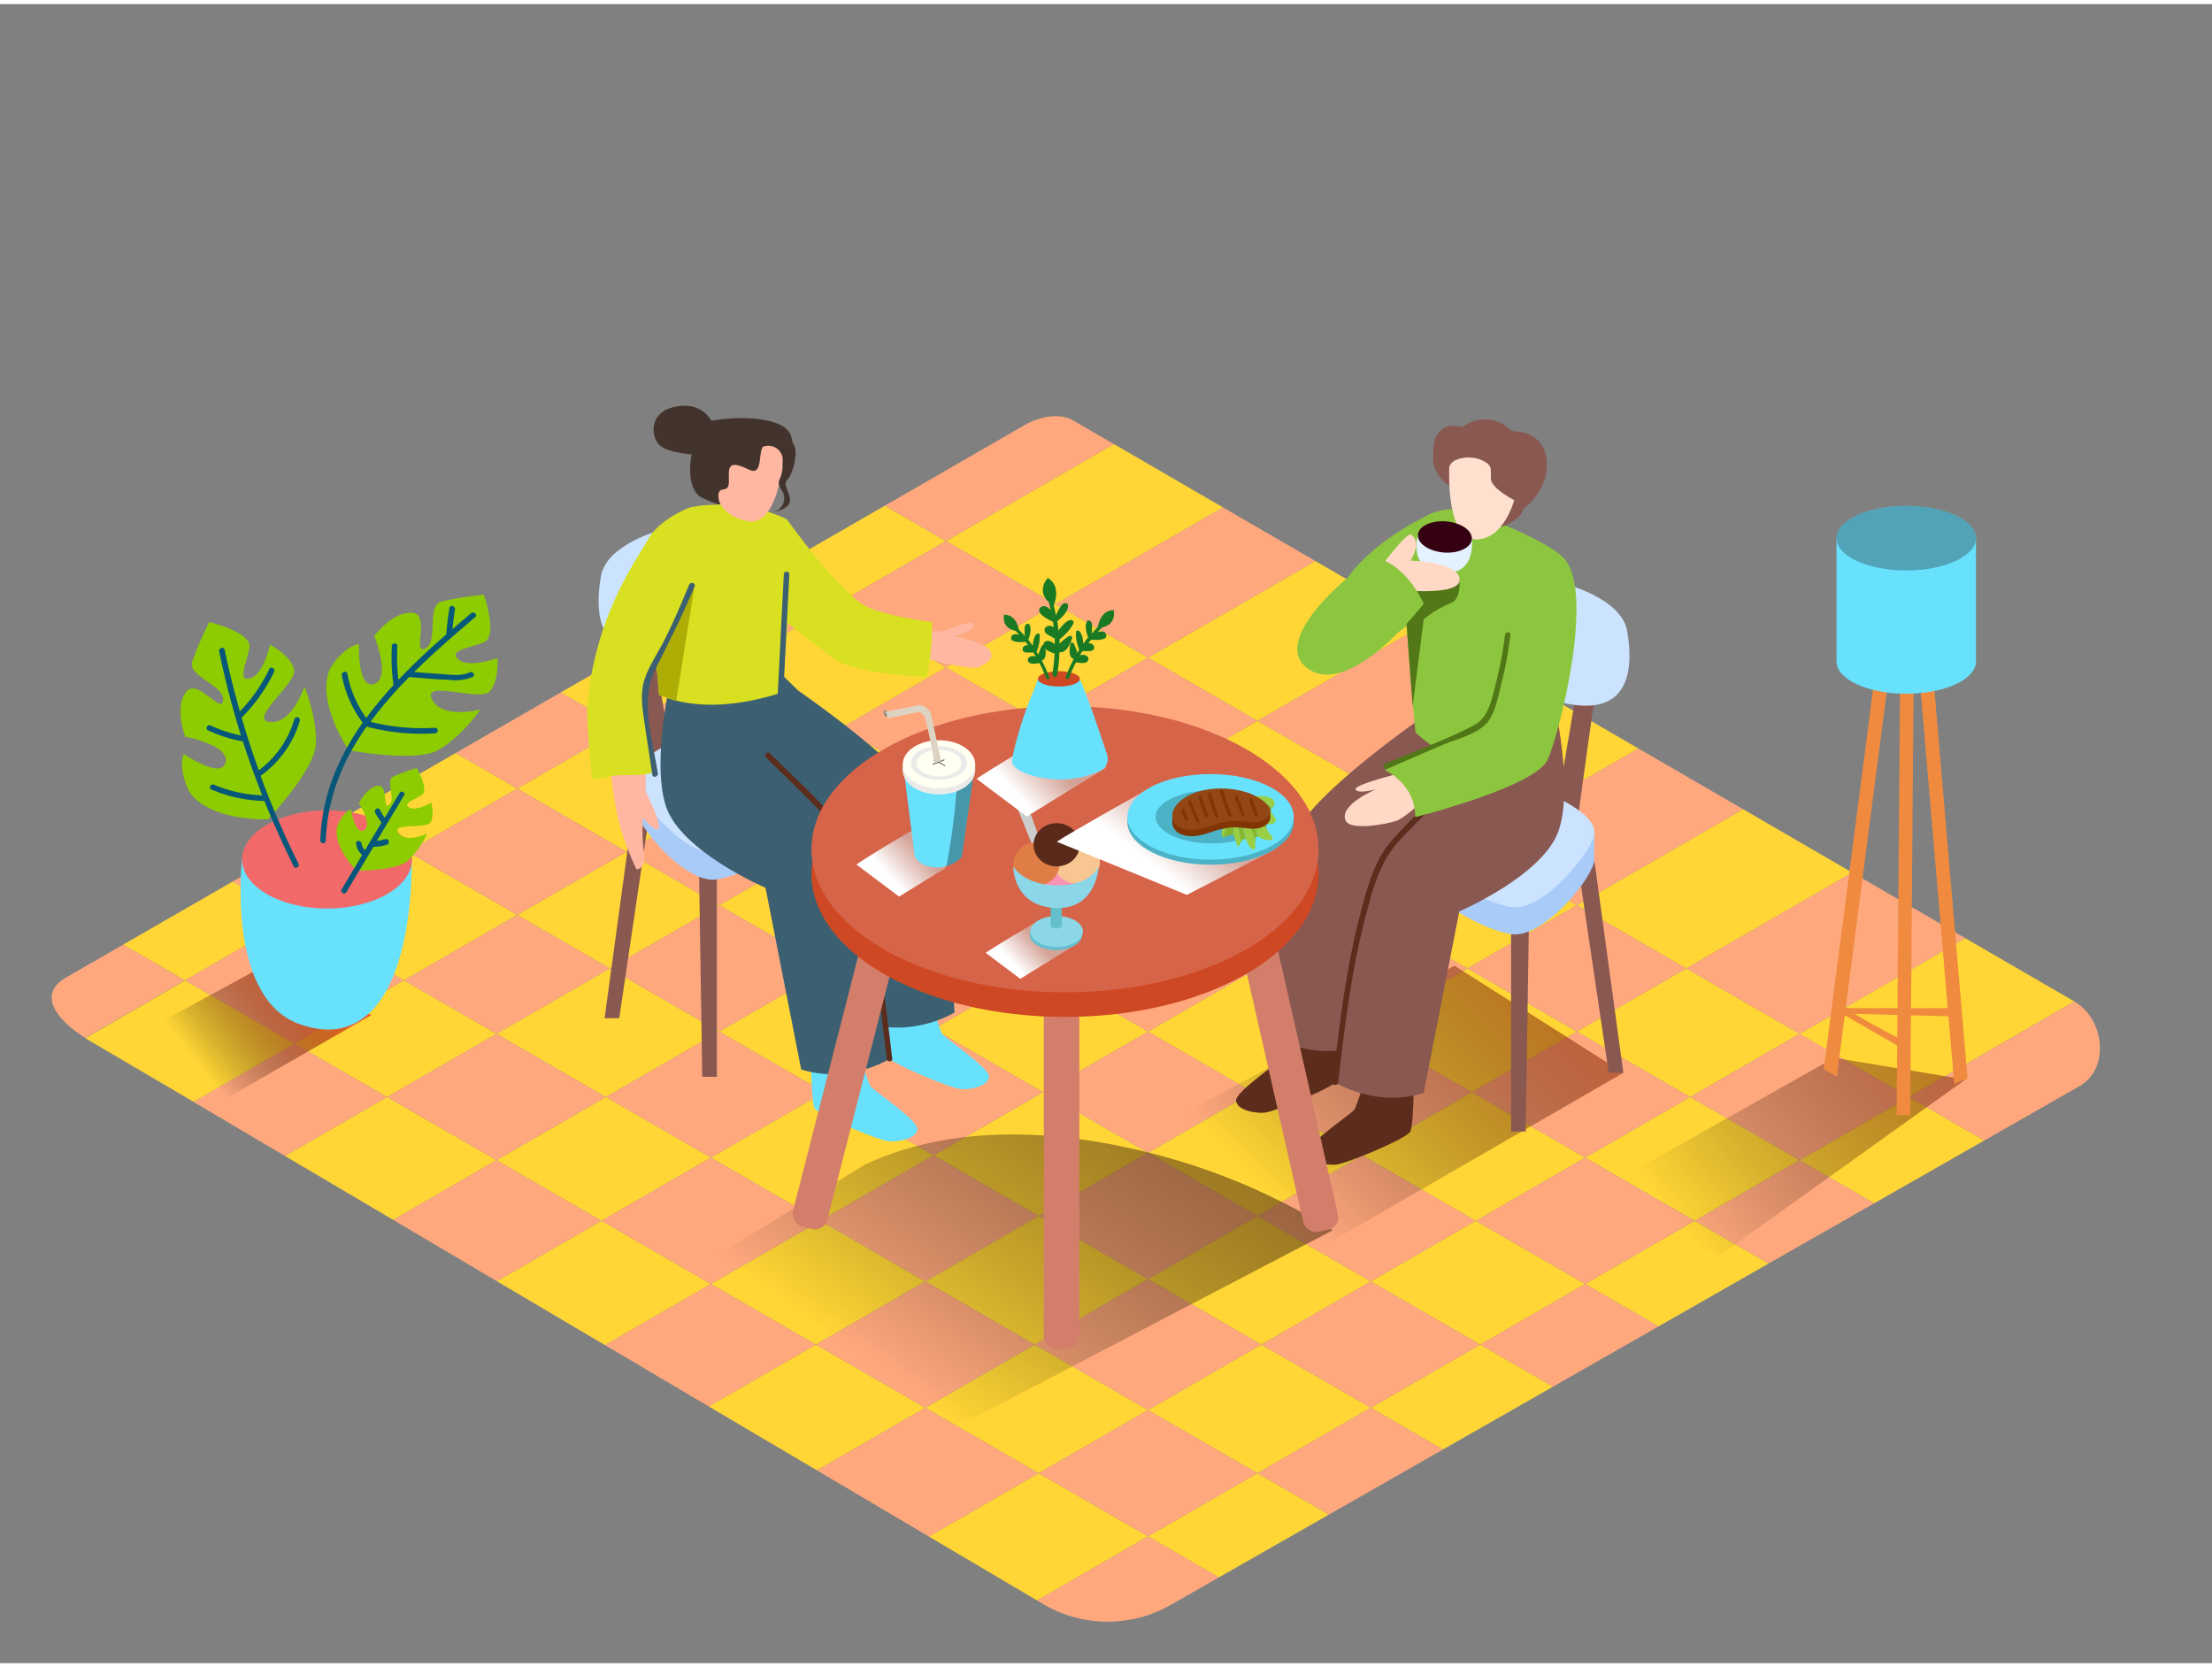 <svg xmlns="http://www.w3.org/2000/svg" xmlns:xlink="http://www.w3.org/1999/xlink" viewBox="0 0 400 300" width="406" height="306" class="illustration styles_illustrationTablet__1DWOa"><rect x="0" y="0" width="400" height="300" fill="#808080" stroke="none"/><defs><linearGradient id="linear-gradient" x1="163.55" y1="250.4" x2="230.86" y2="156.16" gradientUnits="userSpaceOnUse"><stop offset="0" stop-opacity="0"></stop><stop offset="1" stop-color="#935a24"></stop></linearGradient><linearGradient id="linear-gradient-2" x1="231.54" y1="216.91" x2="299.79" y2="148.66" gradientUnits="userSpaceOnUse"><stop offset="0" stop-opacity="0"></stop><stop offset="1" stop-color="#f15a24"></stop></linearGradient><linearGradient id="linear-gradient-3" x1="36.06" y1="192.02" x2="57.55" y2="175.14" xlink:href="#linear-gradient-2"></linearGradient><linearGradient id="linear-gradient-4" x1="303.41" y1="220.35" x2="379.04" y2="158.95" xlink:href="#linear-gradient-2"></linearGradient><linearGradient id="linear-gradient-5" x1="187.7" y1="169.66" x2="183.37" y2="173.62" gradientUnits="userSpaceOnUse"><stop offset="0" stop-color="#d4a397"></stop><stop offset="1" stop-color="#fff"></stop></linearGradient><linearGradient id="linear-gradient-6" x1="166.21" y1="152.88" x2="160.86" y2="157.76" xlink:href="#linear-gradient-5"></linearGradient><linearGradient id="linear-gradient-7" x1="215.16" y1="146.62" x2="208.3" y2="155.45" xlink:href="#linear-gradient-5"></linearGradient><linearGradient id="linear-gradient-8" x1="190.28" y1="137.3" x2="183.99" y2="143.04" xlink:href="#linear-gradient-5"></linearGradient></defs><title>PP</title><g style="isolation: isolate;"><g id="Layer_2" data-name="Layer 2"><polygon points="285.14 162.97 315.22 145.6 296.26 134.6 266.13 152 285.14 162.97" fill="#ffa87d"></polygon><polygon points="266.13 196.76 286.65 208.61 305.66 197.63 285.14 185.79 266.13 196.76" fill="#ffa87d"></polygon><polygon points="73.76 153.28 62.6 146.84 42.06 158.68 53.24 165.13 73.76 153.28" fill="#ffa87d"></polygon><polygon points="227.36 219.14 247.88 230.99 266.89 220.02 246.37 208.17 227.36 219.14" fill="#ffa87d"></polygon><polygon points="112.53 130.9 101.41 124.47 82.38 135.44 93.53 141.87 112.53 130.9" fill="#ffa87d"></polygon><polygon points="187.08 242.4 207.6 254.25 228.12 242.4 207.6 230.55 187.08 242.4" fill="#ffa87d"></polygon><polygon points="151.3 108.52 140.21 102.11 121.19 113.08 132.29 119.49 151.3 108.52" fill="#ffa87d"></polygon><path d="M201.44,79.57,194,75.26c-2.64-1.53-6.59-.48-9.18,1.13L160,90.71l11.07,6.39Z" fill="#ffa87d"></path><polygon points="207.6 118.2 237.88 100.72 221.15 91.01 190.83 108.52 207.6 118.2" fill="#ffa87d"></polygon><polygon points="246.37 140.58 276.55 123.16 257.6 112.16 227.36 129.61 246.37 140.58" fill="#ffa87d"></polygon><polygon points="188.6 196.76 207.6 207.73 226.61 196.76 207.6 185.79 188.6 196.76" fill="#ffa87d"></polygon><polygon points="246.37 185.35 265.38 174.38 246.37 163.41 227.36 174.38 246.37 185.35" fill="#ffa87d"></polygon><polygon points="168.83 208.17 148.31 220.02 167.32 230.99 187.84 219.14 168.83 208.17" fill="#ffa87d"></polygon><polygon points="168.83 163.41 149.83 174.38 168.83 185.35 187.84 174.38 168.83 163.41" fill="#ffa87d"></polygon><polygon points="207.6 162.97 226.61 152 207.6 141.02 188.59 152 207.6 162.97" fill="#ffa87d"></polygon><polygon points="93.53 164.69 73.01 176.54 89.78 186.22 110.3 174.38 93.53 164.69" fill="#ffa87d"></polygon><polygon points="130.06 185.79 109.54 197.63 128.55 208.61 149.07 196.76 130.06 185.79" fill="#ffa87d"></polygon><polygon points="187.84 129.61 171.06 119.93 152.06 130.9 168.83 140.58 187.84 129.61" fill="#ffa87d"></polygon><polygon points="149.07 152 132.29 142.31 113.29 153.28 130.06 162.97 149.07 152" fill="#ffa87d"></polygon><polygon points="325.42 186.22 355.4 168.92 334.93 157.04 304.9 174.38 325.42 186.22" fill="#ffa87d"></polygon><polygon points="306.42 220.02 319.81 227.75 338.93 216.84 325.42 209.04 306.42 220.02" fill="#ffa87d"></polygon><polygon points="89.78 209.04 71.08 219.84 89.86 230.95 108.79 220.02 89.78 209.04" fill="#ffa87d"></polygon><polygon points="227.36 265.66 240.32 273.14 260.95 261.36 247.88 253.81 227.36 265.66" fill="#ffa87d"></polygon><polygon points="267.65 242.4 280.83 250.01 299.94 239.1 286.65 231.43 267.65 242.4" fill="#ffa87d"></polygon><polygon points="128.55 231.43 109.39 242.49 128.17 253.59 147.56 242.4 128.55 231.43" fill="#ffa87d"></polygon><polygon points="53.24 187.95 34.96 198.5 51.54 208.3 70.02 197.63 53.24 187.95" fill="#ffa87d"></polygon><path d="M22.28,170.07l-10.57,6.09c-5,3.09-1.25,7.69,3.72,10.79l18-10.42Z" fill="#ffa87d"></path><path d="M187.52,288.66l1.55.91a22.94,22.94,0,0,0,22.74-.16l8.64-4.93-12.84-7.41Z" fill="#ffa87d"></path><path d="M375.11,180.36l-29.92,17.28,13.62,7.86,17.27-9.86C381.57,192.45,380.59,183.55,375.11,180.36Z" fill="#ffa87d"></path><polygon points="167.32 253.81 147.71 265.13 167.99 277.12 187.84 265.66 167.32 253.81" fill="#ffa87d"></polygon><polygon points="73.01 176.54 53.24 187.95 70.02 197.63 89.78 186.22 73.01 176.54" fill="#ffd636"></polygon><polygon points="109.54 197.63 89.78 209.04 108.79 220.02 128.55 208.61 109.54 197.63" fill="#ffd636"></polygon><polygon points="187.08 242.4 167.32 253.81 187.84 265.66 207.6 254.25 187.08 242.4" fill="#ffd636"></polygon><polygon points="53.24 165.13 42.06 158.68 22.28 170.07 33.48 176.54 53.24 165.13" fill="#ffd636"></polygon><polygon points="207.6 277.07 220.44 284.48 240.32 273.14 227.36 265.66 207.6 277.07" fill="#ffd636"></polygon><polygon points="148.31 220.02 128.55 231.43 147.56 242.4 167.32 230.99 148.31 220.02" fill="#ffd636"></polygon><polygon points="247.88 253.81 260.95 261.36 280.83 250.01 267.65 242.4 247.88 253.81" fill="#ffd636"></polygon><polygon points="188.6 196.76 168.83 208.17 187.84 219.14 207.6 207.73 188.6 196.76" fill="#ffd636"></polygon><polygon points="130.06 162.97 113.29 153.28 93.53 164.69 110.3 174.38 130.06 162.97" fill="#ffd636"></polygon><polygon points="207.6 230.55 228.12 242.4 247.88 230.99 227.36 219.14 207.6 230.55" fill="#ffd636"></polygon><polygon points="149.83 174.38 130.06 185.79 149.07 196.76 168.83 185.35 149.83 174.38" fill="#ffd636"></polygon><polygon points="93.53 141.87 82.38 135.44 62.6 146.84 73.76 153.28 93.53 141.87" fill="#ffd636"></polygon><polygon points="132.29 119.49 121.19 113.08 101.41 124.47 112.53 130.9 132.29 119.49" fill="#ffd636"></polygon><polygon points="226.61 196.76 246.37 185.35 227.36 174.38 207.6 185.79 226.61 196.76" fill="#ffd636"></polygon><polygon points="187.84 174.38 207.6 162.97 188.59 152 168.83 163.41 187.84 174.38" fill="#ffd636"></polygon><polygon points="246.37 208.17 266.89 220.02 286.65 208.61 266.13 196.76 246.37 208.17" fill="#ffd636"></polygon><polygon points="168.83 140.58 152.06 130.9 132.29 142.31 149.07 152 168.83 140.58" fill="#ffd636"></polygon><polygon points="286.65 231.43 299.94 239.1 319.81 227.75 306.42 220.02 286.65 231.43" fill="#ffd636"></polygon><polygon points="305.66 197.63 325.42 186.22 304.9 174.38 285.14 185.79 305.66 197.63" fill="#ffd636"></polygon><polygon points="226.61 152 246.37 140.58 227.36 129.61 207.6 141.02 226.61 152" fill="#ffd636"></polygon><polygon points="265.38 174.38 285.14 162.97 266.13 152 246.37 163.41 265.38 174.38" fill="#ffd636"></polygon><polygon points="171.06 97.11 159.99 90.71 140.21 102.11 151.3 108.52 171.06 97.11" fill="#ffd636"></polygon><polygon points="187.84 129.61 207.6 118.2 190.83 108.52 171.06 119.93 187.84 129.61" fill="#ffd636"></polygon><polygon points="325.42 209.04 338.93 216.84 358.8 205.5 345.18 197.63 325.42 209.04" fill="#ffd636"></polygon><polygon points="207.6 254.25 227.36 265.66 247.88 253.81 228.12 242.4 207.6 254.25" fill="#ffd636"></polygon><polygon points="187.84 265.66 167.99 277.12 187.52 288.66 207.6 277.07 187.84 265.66" fill="#ffd636"></polygon><path d="M345.18,197.63l29.92-17.28h0l-19.7-11.43-30,17.31Z" fill="#ffd636"></path><polygon points="286.65 208.61 306.42 220.02 325.42 209.04 305.66 197.63 286.65 208.61" fill="#ffd636"></polygon><polygon points="247.88 230.99 267.65 242.4 286.65 231.43 266.89 220.02 247.88 230.99" fill="#ffd636"></polygon><polygon points="187.84 265.66 207.6 277.07 227.36 265.66 207.6 254.25 187.84 265.66" fill="#ffa87d"></polygon><polygon points="228.12 242.4 247.88 253.81 267.65 242.4 247.88 230.99 228.12 242.4" fill="#ffa87d"></polygon><polygon points="266.89 220.02 286.65 231.43 306.42 220.02 286.65 208.61 266.89 220.02" fill="#ffa87d"></polygon><polygon points="305.66 197.63 325.42 209.04 345.18 197.63 325.42 186.22 305.66 197.63" fill="#ffa87d"></polygon><polygon points="207.6 207.73 227.36 219.14 246.37 208.17 226.61 196.76 207.6 207.73" fill="#ffd636"></polygon><polygon points="266.13 196.76 285.14 185.79 265.38 174.38 246.37 185.35 266.13 196.76" fill="#ffd636"></polygon><polygon points="187.84 219.14 167.32 230.99 187.08 242.4 207.6 230.55 187.84 219.14" fill="#ffd636"></polygon><polygon points="147.56 242.4 128.17 253.59 147.71 265.13 167.32 253.81 147.56 242.4" fill="#ffd636"></polygon><polygon points="304.9 174.38 334.93 157.04 315.22 145.6 285.14 162.97 304.9 174.38" fill="#ffd636"></polygon><polygon points="167.32 230.99 147.56 242.4 167.32 253.81 187.08 242.4 167.32 230.99" fill="#ffa87d"></polygon><polygon points="187.84 219.14 207.6 230.55 227.36 219.14 207.6 207.73 187.84 219.14" fill="#ffa87d"></polygon><polygon points="226.61 196.76 246.37 208.17 266.13 196.76 246.37 185.35 226.61 196.76" fill="#ffa87d"></polygon><polygon points="285.14 185.79 304.9 174.38 285.14 162.97 265.38 174.38 285.14 185.79" fill="#ffa87d"></polygon><polygon points="227.36 174.38 246.37 163.41 226.61 152 207.6 162.97 227.36 174.38" fill="#ffd636"></polygon><polygon points="187.84 174.38 168.83 185.35 188.6 196.76 207.6 185.79 187.84 174.38" fill="#ffd636"></polygon><polygon points="266.13 152 296.26 134.6 276.55 123.16 246.37 140.58 266.13 152" fill="#ffd636"></polygon><polygon points="108.79 220.02 89.86 230.95 109.39 242.49 128.55 231.43 108.79 220.02" fill="#ffd636"></polygon><polygon points="149.07 196.76 128.55 208.61 148.31 220.02 168.83 208.17 149.07 196.76" fill="#ffd636"></polygon><polygon points="128.55 208.61 108.79 220.02 128.55 231.43 148.31 220.02 128.55 208.61" fill="#ffa87d"></polygon><polygon points="168.83 185.35 149.07 196.76 168.83 208.17 188.6 196.76 168.83 185.35" fill="#ffa87d"></polygon><polygon points="207.6 185.79 227.36 174.38 207.6 162.97 187.84 174.38 207.6 185.79" fill="#ffa87d"></polygon><polygon points="246.37 163.41 266.13 152 246.37 140.58 226.61 152 246.37 163.41" fill="#ffa87d"></polygon><polygon points="110.3 174.38 89.78 186.22 109.54 197.63 130.06 185.79 110.3 174.38" fill="#ffd636"></polygon><polygon points="188.59 152 207.6 141.02 187.84 129.61 168.83 140.58 188.59 152" fill="#ffd636"></polygon><polygon points="70.02 197.63 51.54 208.3 71.08 219.84 89.78 209.04 70.02 197.63" fill="#ffd636"></polygon><polygon points="168.83 163.41 149.07 152 130.06 162.97 149.83 174.38 168.83 163.41" fill="#ffd636"></polygon><polygon points="227.36 129.61 257.6 112.16 237.88 100.72 207.6 118.2 227.36 129.61" fill="#ffd636"></polygon><polygon points="89.78 186.22 70.02 197.63 89.78 209.04 109.54 197.63 89.78 186.22" fill="#ffa87d"></polygon><polygon points="130.06 162.97 110.3 174.38 130.06 185.79 149.83 174.38 130.06 162.97" fill="#ffa87d"></polygon><polygon points="188.59 152 168.83 140.58 149.07 152 168.83 163.41 188.59 152" fill="#ffa87d"></polygon><polygon points="207.6 141.02 227.36 129.61 207.6 118.2 187.84 129.61 207.6 141.02" fill="#ffa87d"></polygon><polygon points="93.53 164.69 73.76 153.28 53.24 165.13 73.01 176.54 93.53 164.69" fill="#ffd636"></polygon><polygon points="190.83 108.52 221.15 91.01 201.44 79.57 171.06 97.11 190.83 108.52" fill="#ffd636"></polygon><path d="M33.48,176.54,15.43,187q.56.35,1.13.67L35,198.5l18.28-10.55Z" fill="#ffd636"></path><polygon points="132.29 142.31 112.53 130.9 93.53 141.87 113.29 153.28 132.29 142.31" fill="#ffd636"></polygon><polygon points="171.06 119.93 151.3 108.52 132.29 119.49 152.06 130.9 171.06 119.93" fill="#ffd636"></polygon><polygon points="53.24 165.13 33.48 176.54 53.24 187.95 73.01 176.54 53.24 165.13" fill="#ffa87d"></polygon><polygon points="113.29 153.28 93.53 141.87 73.76 153.28 93.53 164.69 113.29 153.28" fill="#ffa87d"></polygon><polygon points="152.06 130.9 132.29 119.49 112.53 130.9 132.29 142.31 152.06 130.9" fill="#ffa87d"></polygon><polygon points="190.83 108.52 171.06 97.11 151.3 108.52 171.06 119.93 190.83 108.52" fill="#ffa87d"></polygon><polyline points="129.63 158.32 129.63 193.98 126.99 193.98 126.42 157.4" fill="#895851"></polyline><polyline points="114.62 144.6 109.33 183.38 111.98 183.38 117.5 146.04" fill="#895851"></polyline><path d="M113.18,107.74c.7,2,4.65,31.7,4.65,31.7l4-1.33-5.18-30.53" fill="#895851"></path><path d="M124.2,137.18s-10.65,4.09-9.58,8.11,9.57,13.87,15,13,12.09-5.59,12.09-5.59" fill="#a9cbf8"></path><path d="M124.2,132.29s-10.65,4.09-9.58,8.11,9.57,13.87,15,13,12.09-5.59,12.09-5.59" fill="#cbe3ff"></path><path d="M120,94.94s-10.29,2.57-11.33,8.49-1.34,16.84,13.26,12.6,7.71-15.21,7.71-15.21" fill="#cbe3ff"></path><path d="M167.38,177.33s2.46,8.07,3,8.89,8.61,6.15,8.48,7.79-3.18,2.32-5.08,2.19-12.83-4.7-13.52-6-.68-12.83-.68-12.83Z" fill="#68e1fd"></path><path d="M154.41,186.77s2.46,8.07,3,8.89,8.61,6.15,8.48,7.79-3.18,2.32-5.08,2.19-12.83-4.7-13.52-6-.68-12.83-.68-12.83Z" fill="#68e1fd"></path><path d="M144.34,124.14S165.4,138.59,168.12,146s4.5,36.35,4.5,36.35-7.37,4.58-15.94,1.88l-6.45-32.85s-15.31-6.54-18-14.72.94-23.43.94-23.43" fill="#3c6071"></path><path d="M121.37,121.65s-3.63,15.26-.94,23.43,18,14.72,18,14.72l6.45,32.85c8.57,2.69,15.94-1.88,15.94-1.88s-1.78-29-4.5-36.35-23.77-21.81-23.77-21.81,3.82-7.7.84-11S121.37,121.65,121.37,121.65Z" fill="#3c6071"></path><path d="M139.27,135.52c3.79,3.78,7.85,7.43,11.38,11.46,3.06,3.5,4.27,7.95,5.46,12.35,2.77,10.26,4,20.85,5.23,31.38.07.64-.93.63-1,0-1.18-10.13-2.38-20.31-5-30.2-1.26-4.85-2.53-9.67-6-13.44s-7.21-7.24-10.82-10.84A.5.5,0,0,1,139.27,135.52Z" fill="#5c2d1d"></path><path d="M165.08,113.41s4.57,0,5.18,0,5.46-2.15,5.71-1.4c.54,1.62-3.42,2.25-3.42,2.25s5.81,1.12,6.58,2.79-1.43,2.46-2.27,2.88-6.6-.86-6.6-.86L163,117" fill="#ffb7a2"></path><path d="M168.56,111.76c-3.79-.52-8.61-1.38-11.55-2.67-4.09-1.79-11.37-11.33-14.69-15.88-.59-.29-1.2-.55-1.81-.79l-.87,17.36s6.41,5,11,8.48c3.1,2.36,11.71,3.15,17,3.42A54.41,54.41,0,0,0,168.56,111.76Z" fill="#d9e021"></path><path d="M141.2,124.55c.59-5.63,1.58-15.31,1.48-15.5-3.1-6.17-23.26-5.66-24.24-2.57-.71,2.24.2,12.8.75,18.49C126.16,127.78,134.06,126.81,141.2,124.55Z" fill="#d9e021"></path><path d="M115.11,156.48a49.37,49.37,0,0,1-3.51-9.94,86.18,86.18,0,0,1-1.42-11.33l6.57,3.28v3.9s3.16,6.21,2.29,6.75-2.72-2-2.72-2a27.42,27.42,0,0,0,0,5.34C116.63,154.16,116.82,156.16,115.11,156.48Z" fill="#ffb7a2"></path><path d="M106.22,126.85c1.32-16.22,8.94-26.4,11-30.1,1.53-2.79,5.49-5,7.65-5.76.93-.17,1.86-.31,2.81-.39l2.23-.1A28,28,0,0,1,141.95,93a50.79,50.79,0,0,1,1.16,11.08c-1.63,5.17-3.18,10.36-4.77,15.54-6.27-.35-18.58-4-18.58-4l-3.46,9.25s1.4,9.17,1.89,14c-2.3,1-5.52.19-8,.83-1.15.3-2,.25-3.12.54C106.74,136.29,106,129.13,106.22,126.85Z" fill="#d9e021"></path><path d="M141.71,79.82c.32.15-.52,14.81-6.45,13.7s-6.1-6-6-7.22,2.69-4.45,3.55-5.67S140.34,79.17,141.71,79.82Z" fill="#ffb7a2"></path><path d="M141.51,83.63l.2-3.8s-2.9-1-3.76.23,0,5.3-2.47,4.14-3.64-1.34-3.68.58.28,2.85-1.09,3-.56,2.44-.56,2.44,1.11,1-3.13-.92S125.35,76,128.5,75.39c5-1,13.66-.8,14.58,2.83A5,5,0,0,1,141.51,83.63Z" fill="#42342d"></path><path d="M143.25,79.32c1.36,1.14.17,5.64-.84,6.65s.55,2.34.42,3.9-3.11,2-3.11,2a2.56,2.56,0,0,0,1.57-4.08c-1.29-2,.56-1.61.26-5.26A2.59,2.59,0,0,0,138,80.05s.18-2.49,2.24-2.27A4.56,4.56,0,0,1,143.25,79.32Z" fill="#42342d"></path><path d="M129.84,78.27s-1-6.16-6.75-5.61-5.48,5.18-4,6.93,7.47,1.94,7.47,1.94" fill="#42342d"></path><path d="M141.74,103.1c0-.64,1-.64,1,0l-1.35,26.52c0,.64-1,.64-1,0Z" fill="#3c6071"></path><polygon points="125.58 105.25 122.29 125.96 119.19 124.98 118.58 117.86 125.58 105.25" fill="#adad05"></polygon><path d="M116.56,122.08c.82-2.48,2.39-4.7,3.56-7,1.66-3.29,3.08-6.68,4.5-10.08.24-.59,1.21-.33,1,.27-2.14,5.13-4.59,10-7.11,15-2.88,5.68-.45,12.84.45,18.83.09.63-.87.9-1,.27q-.75-5-1.5-9.93C116.1,126.92,115.76,124.5,116.56,122.08Z" fill="#3c6071"></path><path d="M203.45,206.7c-15.48-3.32-32.51-3.66-47.08,3.18l-37.08,22.74c5.19,4.22,43,23.82,48.68,27.28l73-38.15A116.24,116.24,0,0,0,203.45,206.7Z" fill="url(#linear-gradient)"></path><polyline points="293.55 193.26 229.71 230.12 203.98 206.1 243.39 184.76 263 173.88 293.55 193.26" fill="url(#linear-gradient-2)"></polyline><polyline points="273.25 168.21 273.25 203.87 275.89 203.87 276.46 167.28" fill="#895851"></polyline><polyline points="288.26 154.49 293.55 193.26 290.91 193.26 285.38 155.93" fill="#895851"></polyline><path d="M235,181.6s-2.46,8.07-3,8.89-8.61,6.15-8.48,7.79,3.18,2.32,5.08,2.19,12.83-4.7,13.52-6,.68-12.83.68-12.83Z" fill="#5c2d1d"></path><path d="M247.92,191s-2.46,8.07-3,8.89-8.61,6.15-8.48,7.79,3.18,2.32,5.08,2.19,12.83-4.7,13.52-6,.68-12.83.68-12.83Z" fill="#5c2d1d"></path><path d="M289.7,117.63c-.7,2-4.65,31.7-4.65,31.7l-4-1.33,5.18-30.53" fill="#895851"></path><polyline points="288.26 154.49 288.34 149.7 284.1 151.15 285.38 155.93" fill="#a9cbf8"></polyline><path d="M278.68,147.07s10.65,4.09,9.58,8.11-9.57,13.87-15,13-12.09-5.59-12.09-5.59" fill="#a9cbf8"></path><path d="M278.68,142.17s10.65,4.09,9.58,8.11-9.57,13.87-15,13-12.09-5.59-12.09-5.59" fill="#cbe3ff"></path><path d="M282.9,104.83s10.29,2.57,11.33,8.49,1.34,16.84-13.26,12.6-7.71-15.21-7.71-15.21" fill="#cbe3ff"></path><path d="M258,128.42s-21.06,14.45-23.77,21.81-4.5,36.35-4.5,36.35,7.37,4.58,15.94,1.88l6.45-32.85s15.31-6.54,18-14.72-.94-23.43-.94-23.43" fill="#895851"></path><path d="M269.79,136.87S248.73,151.32,246,158.68s-4.5,36.35-4.5,36.35,7.37,4.58,15.94,1.88l6.45-32.85s15.31-6.54,18-14.72-.94-23.43-.94-23.43" fill="#895851"></path><path d="M278.15,137.18c3.59-8.74,6.84-34.09,4.67-36.88-2.54-3.27-17-8.61-17-8.61a10.75,10.75,0,0,0-9.87,2.25c-3.52,3-1,26.14,0,37.76C262.07,137.38,269.32,138.77,278.15,137.18Z" fill="#8cc63f"></path><path d="M279.54,81.62c-.73-3.22-3.29-4.35-6.18-4.41a6.21,6.21,0,0,0-1.88-1.41,6.72,6.72,0,0,0-7.08.72,4.56,4.56,0,0,0-2.28-.19c-2.27.43-3,2.6-2.93,4.65,0,.08,0,.16,0,.24-.52,3.49,2.53,5.65,2.53,5.65l9.65,7.7a8,8,0,0,0,3.45-2.08,4.26,4.26,0,0,0,.75-1.33,1.68,1.68,0,0,0,.26-.17C278.52,88.78,280.34,85.15,279.54,81.62Z" fill="#895851"></path><path d="M262.05,84.07c0,1.21-.38,12.58,4.76,12.72s7-7.08,7-7.08-4.22-2.17-4.22-3.92.34-2.45-1.76-3.37S262,82.06,262.05,84.07Z" fill="#ffe0ce"></path><path d="M259.15,92S243,98.82,240.47,110.58c-3.5,16.3,17.56-.78,17.56-.78" fill="#8cc63f"></path><path d="M256.41,96s-1.95,6.17,4.34,6.8,5.4-6,5.4-6" fill="#e4f1ff"></path><ellipse cx="261.28" cy="96.36" rx="2.82" ry="4.89" transform="translate(143.66 348.78) rotate(-85.26)" fill="#350011"></ellipse><path d="M263.9,104s.46,3.7-1.69,4.38a17.69,17.69,0,0,0-4.76,2.89l-2,15.71L254.34,112l1.38-6.66Z" fill="#527717"></path><path d="M248,104s6.24-8.67,7.18-8.06c2.06,1.36-.1,4.7-.1,4.7s8.65.17,8.87,3.36-11.06,1.91-11.06,1.91l-3,2.13" fill="#ffd8c6"></path><path d="M248.95,100.19c-1.3-.3-20.41,14.41-12.43,20,7.8,5.45,20.93-11.76,20.93-11.76S254.5,101.47,248.95,100.19Z" fill="#8cc63f"></path><path d="M263.06,139.79c-3.79,3.78-7.85,7.43-11.38,11.46-3.06,3.5-4.27,7.95-5.46,12.35-2.77,10.26-4,20.85-5.23,31.38-.07.64.93.63,1,0,1.18-10.13,2.38-20.31,5-30.2,1.26-4.85,2.53-9.67,6-13.44s7.21-7.24,10.82-10.84A.5.5,0,0,0,263.06,139.79Z" fill="#5c2d1d"></path><path d="M255,138.61s-10.22,2.45-9.88,3.38,3.69,0,3.69,0-6.85,2.86-5.45,5.7c.91,1.84,7.41.59,9.17,0s6.58-5.28,6.58-5.28Z" fill="#ffd8c6"></path><path d="M273.25,110.71s-2.2,15.9-3.87,18-19,9.77-19,9.77,5.65,2.54,5.52,8.54c0,0,21.8-5.44,24-10.45s8.51-30.2,2.94-36.32S273.25,110.71,273.25,110.71Z" fill="#8cc63f"></path><path d="M272.14,114.08a65.11,65.11,0,0,1-1.67,8.85c-.73,2.77-1.25,6.1-4,7.52-5.13,2.67-10.75,4.65-16.06,6.94-.59.25-.08,1.12.5.86l10-4.31c2.4-1,6-1.85,7.85-3.82,1.6-1.72,2.09-4.76,2.66-6.93a67.3,67.3,0,0,0,1.71-9.12C273.22,113.44,272.22,113.45,272.14,114.08Z" fill="#527717"></path><path d="M38.28,199.4l28.9-16.6L47,174.32,21.87,188A145.55,145.55,0,0,0,38.28,199.4Z" fill="url(#linear-gradient-3)"></path><path d="M43.77,154.67s-2.9,24.92,10.28,29.74,20.24-7.72,20.44-29.74" fill="#68e1fd"></path><ellipse cx="59.14" cy="154.67" rx="15.36" ry="8.88" fill="#f2696a"></ellipse><path d="M63.07,134.92s-6-8.71-3.4-14.72c0,0,2.17-3.87,5.24-4.48,0,0-.31,8.25,2.77,7.2s0-8.64,0-8.64,3.23-4.37,6.76-4.23,0,7.72,2.46,6.46.15-7.71,2.92-8.48a58.06,58.06,0,0,1,7.68-1.23s2.61,7.53,0,8.6-6.45,1.44-4.61,3.1,7.07-.25,7.07-.25.33,4.24-1.45,6.07-12.22-2.22-10.38,1.42,8.76,1.82,8.76,1.82-3.53,5.05-7.68,7.35S63.07,134.92,63.07,134.92Z" fill="#8ccc00"></path><path d="M64.48,156.71s-4.35-4.3-3.5-8c0,0,.82-2.43,2.5-3.1,0,0,.71,4.72,2.34,3.79s-.92-4.9-.92-4.9,1.37-2.83,3.39-3.12.82,4.38,2.09,3.41-.74-4.39.75-5.12a33.54,33.54,0,0,1,4.23-1.52s2.29,4,.92,4.88-3.51,1.51-2.29,2.25,4-.89,4-.89.64,2.37-.18,3.6-7.18,0-5.74,1.91,5.17.1,5.17.1a16.35,16.35,0,0,1-3.58,5C71.53,156.74,64.48,156.71,64.48,156.71Z" fill="#8ccc00"></path><path d="M48.47,147.42s-10.58.41-14.24-5c0,0-2.1-3.91-1-6.83,0,0,6.8,4.69,7.56,1.54s-7.28-4.64-7.28-4.64-2-5.07.06-8,6.51,4.15,6.77,1.4-6.42-4.27-5.58-7a58.06,58.06,0,0,1,3.09-7.14s7.75,1.84,7.26,4.62-2.25,6.22.14,5.55,3.59-6.09,3.59-6.09,3.75,2,4.34,4.48-8.44,9.12-4.38,9.52,6.24-6.41,6.24-6.41,2.36,5.69,2.08,10.43S48.47,147.42,48.47,147.42Z" fill="#8ccc00"></path><path d="M85.2,110.14q-1.68,1.42-3.38,2.9c.12-1.2.26-2.39.45-3.58.1-.63-.86-.9-1-.27q-.38,2.39-.58,4.8c-3,2.6-5.91,5.32-8.65,8.21a35.69,35.69,0,0,1-.18-6.11c0-.64-1-.64-1,0a36.71,36.71,0,0,0,.3,7.06,69.17,69.17,0,0,0-4.92,5.94,19.81,19.81,0,0,1-3.43-8c-.12-.63-1.08-.36-1,.27a20.49,20.49,0,0,0,3.69,8.47.51.51,0,0,0,.1.09c-4.4,6.23-7.42,13.22-7.68,21.32,0,.64,1,.64,1,0,.25-7.8,3.14-14.56,7.36-20.59a38.56,38.56,0,0,0,12.39,1.21c.64,0,.64-1,0-1A37.78,37.78,0,0,1,67,129.78a72.53,72.53,0,0,1,7-8.09l.09,0c2.33.21,4.67.41,7,.5a8.55,8.55,0,0,0,4.35-.5c.58-.29.07-1.15-.5-.86-1.62.81-3.87.38-5.6.28-1.48-.09-3-.21-4.44-.34,3.57-3.53,7.38-6.81,11.07-9.94C86.4,110.43,85.69,109.73,85.2,110.14Z" fill="#06577a"></path><path d="M54.22,129.61a.5.5,0,0,0-1-.27,17.71,17.71,0,0,1-6.42,9.22q-1.7-4.72-3.11-9.53a29.87,29.87,0,0,0,5.87-8.28c.28-.58-.59-1.09-.86-.5a29.1,29.1,0,0,1-5.33,7.67c-1-3.68-2-7.39-2.74-11.15-.13-.63-1.09-.36-1,.27q1.59,7.7,3.94,15.2a23.45,23.45,0,0,1-5.46-1.78c-.58-.27-1.09.59-.5.86a24.53,24.53,0,0,0,6.31,2h0c1.05,3.29,2.24,6.54,3.5,9.76a24.18,24.18,0,0,1-8.7-1.92c-.59-.25-1.1.61-.5.86a25.51,25.51,0,0,0,9.59,2.07q2.41,6,5.3,11.83c.29.58,1.15.07.86-.5a156.06,156.06,0,0,1-6.85-15.87h0A18.81,18.81,0,0,0,54.22,129.61Z" fill="#06577a"></path><path d="M72.33,142.53l-2.75,4.61a8.62,8.62,0,0,1-.87-1.44c-.28-.58-1.14-.07-.86.5A9.53,9.53,0,0,0,69,148l0,0-3,5a2,2,0,0,1-.61-1.2c-.08-.63-1.08-.64-1,0a3.15,3.15,0,0,0,1.1,2.06l-3.73,6.26a.5.5,0,0,0,.86.5l4.92-8.25a7.47,7.47,0,0,0,2.43-.37c.61-.2.35-1.17-.27-1a6.65,6.65,0,0,1-1.55.29l5-8.36A.5.5,0,0,0,72.33,142.53Z" fill="#06577a"></path><rect x="151.95" y="147.96" width="6.42" height="74.46" rx="2.26" ry="2.26" transform="translate(50.78 -32.7) rotate(14.36)" fill="#d37e6a"></rect><rect x="188.76" y="168.74" width="6.42" height="74.46" rx="2.26" ry="2.26" fill="#d37e6a"></rect><rect x="227.87" y="148.26" width="6.42" height="74.46" rx="2.26" ry="2.26" transform="translate(-35.36 55.81) rotate(-12.8)" fill="#d37e6a"></rect><ellipse cx="192.59" cy="157.28" rx="45.85" ry="25.87" fill="#ce4823"></ellipse><ellipse cx="192.59" cy="152.83" rx="45.85" ry="25.87" fill="#d66449"></ellipse><path d="M331.66,190.54l-38.14,21.52s4.47,8.87,17.36,14.29l44.52-31.88" fill="url(#linear-gradient-4)"></path><path d="M334.49,181.56a3,3,0,0,1-1.23-.27l-.19,1.25,20,.51v-1.49Z" fill="#ef8a3f"></path><path d="M333.25,181.34l-.18,1.2,11.05,6.38v-1.55C340.39,185.56,336.8,183.49,333.25,181.34Z" fill="#ef8a3f"></path><path d="M344.41,95a3.19,3.19,0,0,1-1.92-.28L329.8,192.61c.77.47,1.57.89,2.35,1.33L345,95Z" fill="#ef8a3f"></path><path d="M347.33,94.92a6.38,6.38,0,0,1-1.39,0c-.37,0-.75,0-1.12.06l8.57,100.34a20.33,20.33,0,0,1,2-.85l.34-.17.06,0Z" fill="#ef8a3f"></path><path d="M345.94,94.93a11.51,11.51,0,0,0-1.53.11,3.81,3.81,0,0,1-.6,0l-.84,106h0a2.61,2.61,0,0,1,1.34-.11H345l.42,0,.84-106Z" fill="#ef8a3f"></path><path d="M332.1,96.62v21.92s25.22.75,25.22,0V96.62" fill="#68e1fd"></path><ellipse cx="344.71" cy="96.58" rx="12.61" ry="5.84" fill="#68e1fd"></ellipse><ellipse cx="344.71" cy="96.58" rx="12.61" ry="5.84" fill="#3c6071" opacity="0.49"></ellipse><ellipse cx="344.71" cy="118.87" rx="12.61" ry="5.84" fill="#68e1fd"></ellipse><path d="M194.13,169.69c0-.45,0-.89-.08-1.33l-5.66-2.88c-2.57,1.39-7.71,4.45-10.14,6.08l6.25,4.7,10.32-6.36c.26-.37-.79.3-.66-.13A.15.15,0,0,1,194.13,169.69Z" fill="url(#linear-gradient-5)" style="mix-blend-mode: multiply;"></path><path d="M188.36,152s-2.94-8.66-3.67-9.14-1.84.39-1.46.89,3.91,9.57,3.91,9.57" fill="#cccece"></path><rect x="187.15" y="155.7" width="7.11" height="5.21" fill="#fc93b4"></rect><ellipse cx="190.95" cy="168.27" rx="4.75" ry="2.8" fill="#64becc"></ellipse><ellipse cx="191.08" cy="167.7" rx="4.75" ry="2.8" fill="#8bd7e8"></ellipse><path d="M190,163.16v3.68a1.7,1.7,0,0,0,2,0v-3.68" fill="#64becc"></path><ellipse cx="194.71" cy="155.14" rx="4.18" ry="3.91" fill="#f8c691"></ellipse><ellipse cx="187.41" cy="155.51" rx="4.18" ry="3.91" fill="#e07d46"></ellipse><ellipse cx="191.08" cy="152.02" rx="4.18" ry="3.91" fill="#592a1a"></ellipse><path d="M183.24,155.93s1.86,3.43,8,3.43,7.44-3.43,7.44-3.43-.33,7.52-7.32,7.52S183.24,158,183.24,155.93Z" fill="#8bd7e8"></path><path d="M166.42,148.59c-3.36,1.88-8.83,5.15-11.55,7l7.71,5.8,8.44-5.2A23.59,23.59,0,0,0,166.42,148.59Z" fill="url(#linear-gradient-6)" style="mix-blend-mode: multiply;"></path><path d="M160,127.64s-.31.14-.18.7.44.54.64.49S160.54,127.61,160,127.64Z" fill="#968d7e"></path><path d="M176.06,139.25l-2.14,14.95a6.15,6.15,0,0,1-4.41,1.92c-2.78,0-4.06-1.57-4.13-2.21s-1.85-14.66-1.85-14.66Z" fill="#68e1fd"></path><path d="M173.17,139.26h2.89l-2.14,14.95a6.2,6.2,0,0,1-2.77,1.68A126.3,126.3,0,0,0,173.17,139.26Z" opacity="0.33"></path><polyline points="176.35 137.47 176.35 138.56 163.25 138.75 163.25 137.47" fill="#ebeae8"></polyline><ellipse cx="169.8" cy="138.56" rx="6.55" ry="4.35" fill="#ebeae8"></ellipse><ellipse cx="169.8" cy="137.47" rx="6.55" ry="4.35" fill="#fffff2"></ellipse><ellipse cx="169.8" cy="137.24" rx="5.09" ry="3.03" fill="#ebeae8"></ellipse><ellipse cx="169.8" cy="137.24" rx="4.04" ry="2.4" fill="#fffff2"></ellipse><path d="M168.65,137.4l.82-.32-.64-.33c-.1,0,0-.21.07-.16l.79.4,1-.41a.09.09,0,0,1,.07.16l-.86.36,1,.52c.1.05,0,.21-.07.16l-1.11-.6-1,.38A.09.09,0,0,1,168.65,137.4Z" fill="#606060"></path><path d="M160,128l6.2-1.24a2.5,2.5,0,0,1,2.18,1.75l1.79,8.26c.2.1-1.16.46-1.16.46s-1.42-7.59-1.81-8.35a1.64,1.64,0,0,0-1.15-.86s-4.06.82-5.59,1.17A1.27,1.27,0,0,0,160,128Z" fill="#ddd3c3"></path><path d="M209.3,141c-3.36,1.88-15.47,8.64-18.19,10.47l23.51,9.61,16-8.26C229.58,150,211.29,143.25,209.3,141Z" fill="url(#linear-gradient-7)" style="mix-blend-mode: multiply;"></path><ellipse cx="218.91" cy="147.88" rx="15.04" ry="7.74" fill="#68e1fd"></ellipse><ellipse cx="218.91" cy="147.88" rx="15.04" ry="7.74" fill="#093e3e" opacity="0.29"></ellipse><ellipse cx="218.91" cy="146.97" rx="15.04" ry="7.74" fill="#68e1fd"></ellipse><ellipse cx="219.15" cy="146.97" rx="10.18" ry="4.8" fill="#093e3e" opacity="0.29"></ellipse><path d="M224.71,143.79l-.16-.43,1,0a8.63,8.63,0,0,0,.84,1.68,20,20,0,0,0,2.21,3.56,7.79,7.79,0,0,0,.56.72c.47,1,1.79,1.83.36,1.87a3.46,3.46,0,0,1-1.86-.56q-.69-1.44-1.33-2.91C225.8,146.37,225.26,145.08,224.71,143.79Z" fill="#99ce45"></path><path d="M223.7,143.4l.44,0,.2.45L227,151.1c-.1.85.28,2.25-.63,1.64s-.81-1.52-1.11-1.74q-.3-1-.53-2.06C224.47,147.08,224.09,145.24,223.7,143.4Z" fill="#99ce45"></path><path d="M222.93,143.74c0-.1,0-.2,0-.3l.41,0a.17.17,0,0,0-.07.16l1.16,7.91c-.49.7-.39,1.44-.82.33a6.1,6.1,0,0,0-.59-1.5v-6.44A.18.18,0,0,0,222.93,143.74Z" fill="#99ce45"></path><path d="M226,143.3h.17a.15.15,0,0,0,0,.23,33.64,33.64,0,0,0,3.58,2.32,1.23,1.23,0,0,0,.15.3c.65,1,1.16,1.31.5,1.9-.44.4-1.07.15-1.35.29a29.64,29.64,0,0,1-3-4.74Z" fill="#99ce45"></path><path d="M227.12,143.24s2.94-.3,3.3,1c.17.65-.09.87-.32,1-1.2-.67-2.39-1.36-3.58-2Z" fill="#99ce45"></path><path d="M222.25,143.56l0-.09h.07l-.06.13Z" fill="#99ce45"></path><path d="M222.58,143.85c0,.14,0,.27,0,.41a25.35,25.35,0,0,1-1.33,6.39c-.24,0-.32-.22-.33-.71,0-.87.92-2.08.22-2.26.3-.65.45-1.37.69-2S222.31,144.44,222.58,143.85Z" fill="#99ce45"></path><path d="M221.91,150.36a.17.17,0,0,0,0,.12l-.14.06.13-.31Z" fill="#99ce45"></path><path d="M226.22,143.52a.15.15,0,0,1,0-.23l.34,0c1.19.68,2.38,1.37,3.58,2-.19.13-.37.24-.29.53A33.64,33.64,0,0,1,226.22,143.52Z" fill="#88b72c"></path><path d="M226.35,145a8.63,8.63,0,0,1-.84-1.68l.5,0,.12.31a29.64,29.64,0,0,0,3,4.74c-.14.07-.19.24-.09.63a1.83,1.83,0,0,0,.11.31,7.79,7.79,0,0,1-.56-.72A20,20,0,0,1,226.35,145Z" fill="#88b72c"></path><path d="M224.14,143.38l.41,0,.16.43c.55,1.29,1.09,2.58,1.58,3.89q.64,1.47,1.33,2.91c-.25-.12-.41-.14-.55.15a1.11,1.11,0,0,0-.09.36l-2.63-7.26Z" fill="#88b72c"></path><path d="M223.32,143.42l.38,0c.39,1.84.77,3.67,1,5.53q.24,1,.53,2.06c-.11-.08-.26-.06-.49.14a1.91,1.91,0,0,0-.32.36l-1.16-7.91A.17.17,0,0,1,223.32,143.42Z" fill="#88b72c"></path><path d="M222.17,143.47h.12l0,.09,0,0,.06-.13.56,0c0,.1,0,.2,0,.3a.18.18,0,0,1,.07.15v6.44c-.15-.14-.37-.14-.78,0l-.29.12a.17.17,0,0,1,0-.12v-.13l-.13.31a1.36,1.36,0,0,1-.52.12,25.35,25.35,0,0,0,1.33-6.39c0-.14,0-.27,0-.41-.27.59-.51,1.18-.72,1.79s-.39,1.4-.69,2h0C220.36,147.53,222.17,143.47,222.17,143.47Z" fill="#88b72c"></path><polygon points="212 148.22 212 146.69 225.89 144.8 227.02 145.17 229.71 145.79 229.71 147.13 228.61 147.01 226.26 146.85 217.85 147.14 212 148.22" fill="#7f3604"></polygon><path d="M222.45,148.9a10.06,10.06,0,0,1,1.62,0c1.58.09,3.3.6,4.72-.38,2.81-1.94-1.54-4.24-3.1-4.76a15.8,15.8,0,0,0-6.85-.66,12.65,12.65,0,0,0-2.07.43c-5.36,1.61-6,5.59-3,6.66,1.75.63,3.56.09,5.25-.46A16.22,16.22,0,0,1,222.45,148.9Z" fill="#7f3604"></path><path d="M222.45,147.76a10.06,10.06,0,0,1,1.62,0c1.58.09,3.3.6,4.72-.38,2.81-1.94-1.54-4.24-3.1-4.76a15.8,15.8,0,0,0-6.85-.66,12.65,12.65,0,0,0-2.07.43c-5.36,1.61-6,5.59-3,6.66,1.75.63,3.56.09,5.25-.46A16.22,16.22,0,0,1,222.45,147.76Z" fill="#934715"></path><path d="M227.4,146.47l-.94-2.69c-.12-.35-.69-.2-.57.16l.94,2.69C227,147,227.52,146.83,227.4,146.47Z" fill="#7f3604"></path><path d="M225.05,146.48q-.58-1.65-1.28-3.24c-.15-.34-.66,0-.51.3q.67,1.53,1.23,3.1C224.61,147,225.18,146.84,225.05,146.48Z" fill="#7f3604"></path><path d="M222.66,146.61q-.79-2.16-1.47-4.35c-.11-.36-.68-.21-.57.16q.68,2.2,1.47,4.35C222.22,147.12,222.79,147,222.66,146.61Z" fill="#7f3604"></path><path d="M220.31,146.81A26.79,26.79,0,0,1,219,142.7c-.09-.37-.65-.21-.57.16a26.79,26.79,0,0,0,1.35,4.11C219.89,147.31,220.45,147.16,220.31,146.81Z" fill="#7f3604"></path><path d="M218.46,146.65a29.42,29.42,0,0,1-1.14-3.35.29.29,0,0,0-.57.16,29.42,29.42,0,0,0,1.14,3.35C218,147.15,218.6,147,218.46,146.65Z" fill="#7f3604"></path><path d="M216.86,147.59q-.78-1.67-1.44-3.4c-.13-.35-.7-.2-.57.16q.69,1.8,1.5,3.54C216.51,148.23,217,147.93,216.86,147.59Z" fill="#7f3604"></path><path d="M214.8,147.23a12.09,12.09,0,0,1-.6-1.52c-.11-.36-.68-.21-.57.16a13.23,13.23,0,0,0,.66,1.66C214.46,147.87,215,147.57,214.8,147.23Z" fill="#7f3604"></path><path d="M189.31,132.38c-4,2.25-9.74,5.71-12.71,7.71l9.07,6.82,14.45-8.9C196.44,136.28,192.81,134.47,189.31,132.38Z" fill="url(#linear-gradient-8)" style="mix-blend-mode: multiply;"></path><path d="M188,121.69c-.34.16-.45.76-.56,1.07-.18.52-.39,1-.59,1.54a67.74,67.74,0,0,0-3.65,11.33c-.18.89-.4,1.64.34,2.32,1.33,1.23,3.4,1.68,5.14,2a17.44,17.44,0,0,0,10.26-1.3,2.4,2.4,0,0,0,1.26-2.94c-1.42-4.28-4.79-14.23-5.41-14.31A8.67,8.67,0,0,0,188,121.69Z" fill="#68e1fd"></path><ellipse cx="191.48" cy="122.02" rx="3.8" ry="1.38" fill="#ce4823"></ellipse><path d="M189.75,121.74a23.73,23.73,0,0,0-1.37-3.05l.06,0c.88-.33.67-1.9.51-2.6a.29.29,0,0,0-.53-.07,6.23,6.23,0,0,0-.64,1.64l-.32-.52v0c.08-.23.16-.46.23-.69a3,3,0,0,0,.09-.32,5.8,5.8,0,0,0,.23-2,.34.34,0,0,0,0-.14.31.31,0,0,0-.34-.16c-.42.08-.62.68-.72,1a5.22,5.22,0,0,0-.18,1.22q-.39-.55-.82-1.08l0,0c.27-.81.71-2.08.12-2.85a.28.28,0,0,0-.28-.07c-.4.1-.49.51-.51.87a7.63,7.63,0,0,0,.07,1.39q-.63-.72-1.31-1.39c-.27-.26-.67.15-.41.41s.46.46.68.7c-.62-.16-1.22-.16-1.42.36-.44,1.16,1.89,1,2.55.93l.48.61a1.09,1.09,0,0,0-.61.12.62.62,0,0,0-.14,1.08,1.34,1.34,0,0,0,.79.13h.9c.15.24.3.47.45.72a1.48,1.48,0,0,0-1.15.08.62.62,0,0,0-.08,1c.44.37,1.27.18,1.78.12l.11,0a22.83,22.83,0,0,1,1.23,2.78C189.32,122.24,189.88,122.09,189.75,121.74Z" fill="#1a7a23"></path><path d="M184.29,113.41s-.25-3-2.72-3C181.57,110.36,180.86,113.21,184.29,113.41Z" fill="#1a7a23"></path><path d="M192.73,121.65a25.17,25.17,0,0,1,1.45-3.24l-.07,0c-.94-.35-.71-2-.54-2.75a.31.31,0,0,1,.56-.07,6.6,6.6,0,0,1,.68,1.74l.34-.55,0,0c-.08-.24-.17-.49-.24-.73a3.2,3.2,0,0,1-.1-.34,6.15,6.15,0,0,1-.24-2.11.36.36,0,0,1,0-.15.32.32,0,0,1,.36-.17c.45.09.65.72.77,1.1a5.53,5.53,0,0,1,.19,1.29q.42-.58.87-1.14l0,0c-.29-.86-.75-2.21-.12-3a.3.3,0,0,1,.3-.08c.42.1.52.55.54.93a8.09,8.09,0,0,1-.08,1.47q.66-.76,1.39-1.47c.28-.27.71.16.43.43s-.49.49-.72.74c.66-.17,1.3-.17,1.51.38.46,1.23-2,1.07-2.7,1l-.51.65a1.15,1.15,0,0,1,.64.13.66.66,0,0,1,.15,1.15,1.42,1.42,0,0,1-.84.14h-1c-.16.25-.32.5-.47.76a1.57,1.57,0,0,1,1.22.09.65.65,0,0,1,.08,1.07c-.47.39-1.35.19-1.89.13l-.12,0a24.21,24.21,0,0,0-1.31,2.94C193.18,122.18,192.59,122,192.73,121.65Z" fill="#1a7a23"></path><path d="M198.51,112.81s.26-3.18,2.88-3.23C201.39,109.58,202.15,112.61,198.51,112.81Z" fill="#1a7a23"></path><path d="M191.14,121.38a30,30,0,0,0,.45-4.2l.08,0c1.17.2,1.94-1.65,2.21-2.5a.37.37,0,0,0-.53-.41,7.86,7.86,0,0,0-1.74,1.39q0-.38,0-.77l0,0,.69-.61a3.81,3.81,0,0,0,.3-.29,7.32,7.32,0,0,0,1.52-2,.43.43,0,0,0,0-.18.39.39,0,0,0-.27-.4c-.51-.18-1.11.35-1.45.68a6.59,6.59,0,0,0-1,1.22q-.08-.85-.21-1.7l0,0c.81-.71,2.1-1.82,1.94-3a.36.36,0,0,0-.26-.26c-.5-.15-.86.25-1.11.63a9.63,9.63,0,0,0-.81,1.56q-.23-1.18-.55-2.35a.36.36,0,0,0-.7.18c.11.4.21.79.3,1.19-.58-.57-1.24-.95-1.78-.51-1.22,1,1.42,2.3,2.19,2.63.05.32.09.65.13,1a1.37,1.37,0,0,0-.74-.25c-.6,0-1.13.48-.84,1.09a1.69,1.69,0,0,0,.77.65l1,.56c0,.35,0,.71,0,1.06a1.87,1.87,0,0,0-1.3-.64.78.78,0,0,0-.73,1c.25.68,1.27,1,1.86,1.26l.14,0a28.82,28.82,0,0,1-.42,3.81C190.35,121.65,191.05,121.85,191.14,121.38Z" fill="#1a7a23"></path><path d="M190.49,108.82s1.64-3.43-1-5.05C189.47,103.77,186.87,106.43,190.49,108.82Z" fill="#1a7a23"></path></g></g></svg>